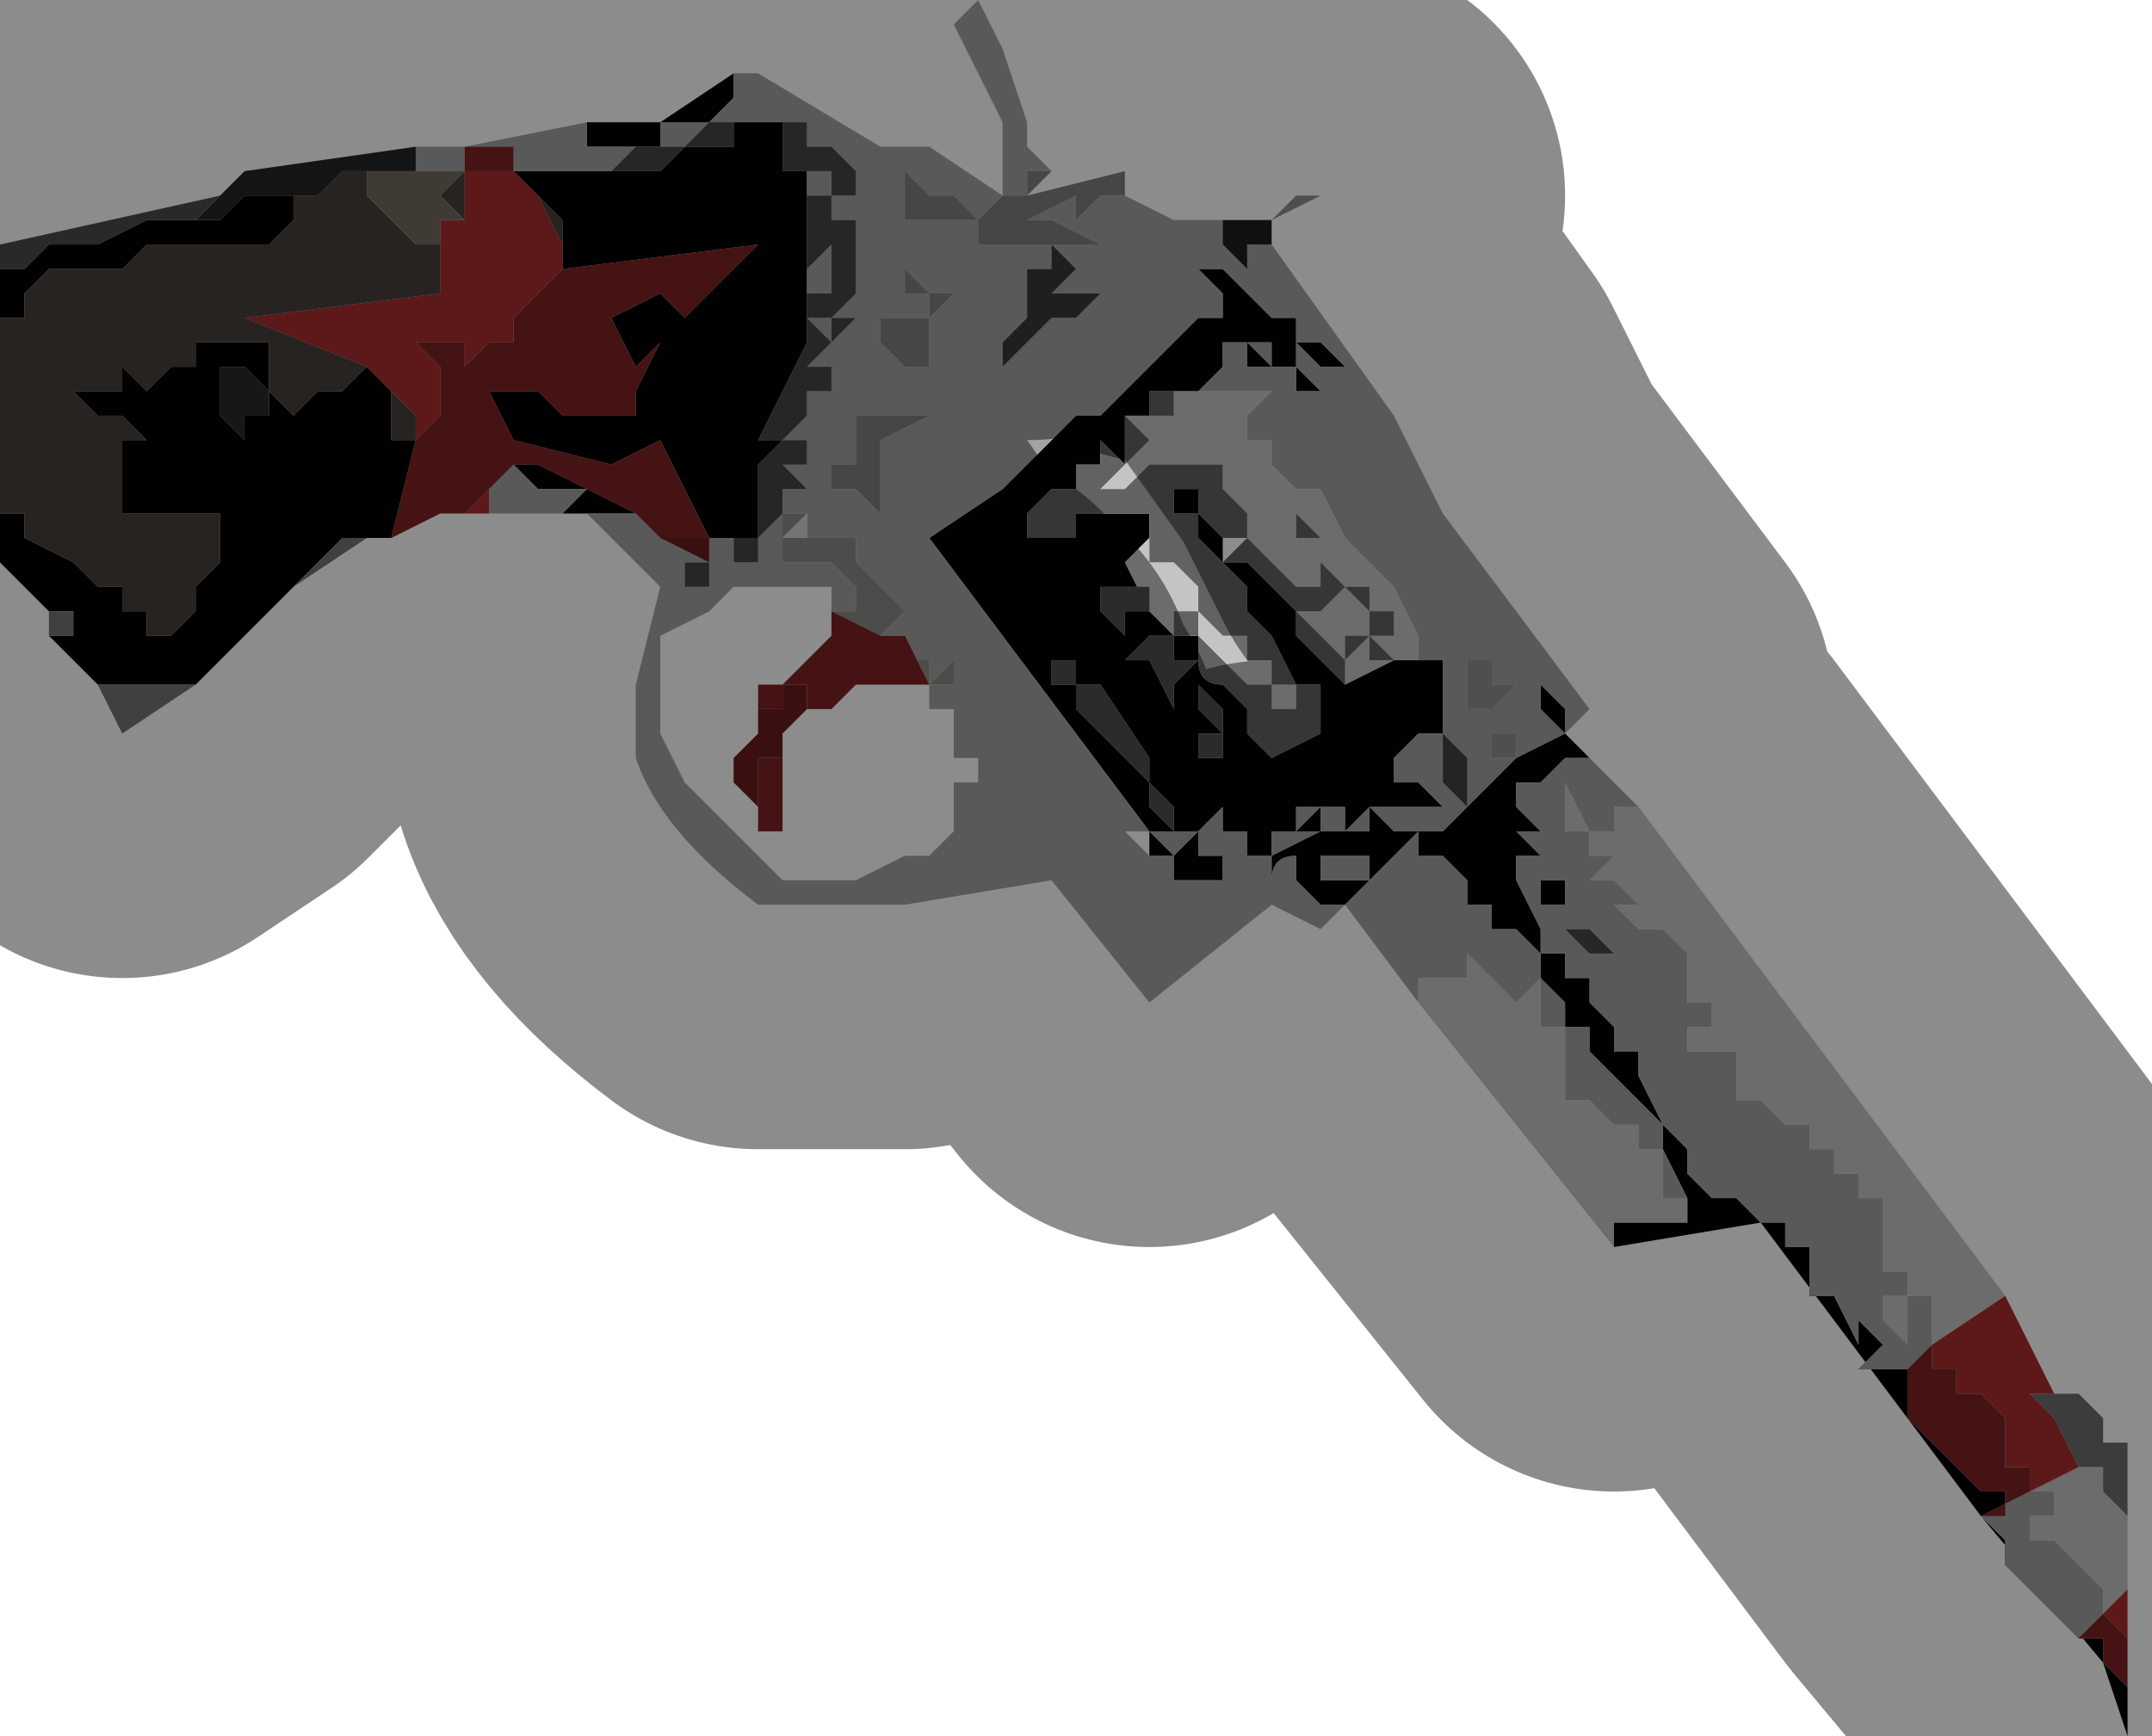 <?xml version="1.0" encoding="UTF-8" standalone="no"?>
<svg xmlns:xlink="http://www.w3.org/1999/xlink" height="3.55px" width="4.4px" xmlns="http://www.w3.org/2000/svg">
  <g transform="matrix(1.0, 0.0, 0.0, 1.0, 2.2, 1.75)">
    <path d="M-0.7 -1.6 L-0.7 -1.55 -0.75 -1.5 -0.8 -1.5 Q-0.8 -1.5 -0.85 -1.5 L-0.85 -1.45 -0.9 -1.45 -1.0 -1.45 -1.0 -1.5 -1.0 -1.5 -0.85 -1.5 -0.7 -1.6 M-1.15 -1.4 L-1.1 -1.4 -1.1 -1.4 -1.05 -1.4 -1.0 -1.4 -1.0 -1.4 -0.95 -1.4 -0.85 -1.4 -0.85 -1.4 -0.8 -1.45 -0.75 -1.45 -0.7 -1.45 -0.7 -1.5 -0.65 -1.5 -0.65 -1.5 -0.6 -1.5 -0.6 -1.45 -0.6 -1.4 -0.55 -1.4 -0.55 -1.3 -0.55 -1.15 -0.55 -1.05 -0.6 -0.95 -0.65 -0.85 -0.6 -0.85 -0.65 -0.8 -0.65 -0.7 -0.65 -0.65 -0.7 -0.65 -0.7 -0.65 -0.75 -0.65 -0.75 -0.65 -0.75 -0.65 -0.85 -0.85 -0.95 -0.8 -1.15 -0.85 -1.2 -0.95 -1.15 -0.95 -1.1 -0.95 -1.05 -0.9 Q-1.0 -0.9 -0.9 -0.9 L-0.9 -0.95 -0.85 -1.05 -0.85 -1.05 -0.9 -1.0 -0.95 -1.1 -0.85 -1.15 -0.8 -1.1 -0.65 -1.25 -1.05 -1.2 -1.05 -1.25 -1.05 -1.3 Q-1.05 -1.3 -1.1 -1.35 L-1.1 -1.35 -1.15 -1.4 M-0.85 -0.65 L-0.85 -0.65 -0.9 -0.7 -0.95 -0.7 -0.95 -0.7 -0.95 -0.7 -1.0 -0.7 -1.05 -0.7 -1.0 -0.75 -1.0 -0.75 -1.05 -0.75 -1.1 -0.75 -1.15 -0.8 -1.1 -0.8 -0.9 -0.7 -0.85 -0.65 M1.25 0.7 L1.2 0.6 1.2 0.55 1.15 0.5 1.1 0.45 1.05 0.4 1.05 0.35 1.0 0.35 1.0 0.3 0.95 0.25 0.95 0.2 0.9 0.15 0.85 0.15 0.85 0.1 0.8 0.1 0.8 0.05 0.75 0.0 0.75 0.0 0.75 0.0 0.7 0.0 0.7 -0.05 0.7 -0.05 0.75 -0.05 0.8 -0.1 0.85 -0.15 0.9 -0.2 1.0 -0.25 1.0 -0.25 0.95 -0.3 0.95 -0.3 0.95 -0.35 1.0 -0.3 1.0 -0.25 1.05 -0.3 1.05 -0.3 1.0 -0.25 1.05 -0.2 1.05 -0.2 1.0 -0.2 1.0 -0.2 0.95 -0.15 0.9 -0.15 Q0.9 -0.15 0.95 -0.15 L0.95 -0.15 0.9 -0.15 0.9 -0.1 0.95 -0.05 0.95 -0.05 0.9 -0.05 0.9 -0.05 0.9 0.05 0.95 0.15 0.95 0.2 1.0 0.2 1.0 0.25 1.05 0.25 1.05 0.3 1.1 0.3 1.05 0.3 1.1 0.35 1.1 0.4 1.15 0.4 1.15 0.45 1.2 0.55 1.25 0.6 1.25 0.65 1.3 0.7 1.35 0.7 1.4 0.75 1.45 0.75 1.45 0.8 1.5 0.8 1.5 0.9 1.55 0.9 1.6 1.0 1.6 0.95 1.65 1.0 1.6 1.05 1.65 1.05 1.7 1.05 1.7 1.15 1.8 1.25 1.85 1.3 1.9 1.3 1.9 1.35 1.85 1.35 1.9 1.4 1.9 1.45 1.95 1.5 2.0 1.55 2.05 1.6 2.1 1.6 2.1 1.65 2.15 1.7 2.15 1.75 2.15 1.8 2.1 1.65 1.85 1.35 1.4 0.75 1.1 0.8 1.1 0.75 1.2 0.75 1.25 0.75 1.25 0.7 M0.2 -0.05 L0.15 -0.05 -0.3 -0.65 -0.15 -0.75 0.0 -0.9 0.05 -0.9 0.25 -1.1 0.3 -1.1 0.3 -1.15 0.25 -1.2 0.3 -1.2 0.35 -1.15 0.35 -1.15 0.35 -1.15 0.4 -1.1 0.4 -1.1 0.4 -1.1 0.45 -1.1 0.45 -1.1 0.45 -1.05 0.5 -1.05 0.55 -1.0 0.55 -0.95 0.6 -0.95 0.55 -0.95 0.55 -0.95 0.55 -1.0 0.5 -1.0 0.45 -1.05 0.45 -1.0 0.5 -0.95 0.5 -0.95 0.5 -0.95 0.45 -0.95 0.45 -0.95 0.45 -1.0 0.4 -1.0 0.4 -1.05 0.35 -1.05 0.4 -1.0 0.35 -1.0 0.35 -1.05 0.3 -1.05 0.3 -1.0 0.25 -0.95 0.2 -0.95 0.2 -0.95 0.15 -0.95 0.15 -0.9 0.15 -0.9 0.1 -0.9 0.1 -0.9 0.1 -0.85 0.1 -0.8 0.05 -0.85 0.05 -0.8 0.05 -0.8 0.0 -0.8 0.0 -0.8 0.0 -0.75 -0.05 -0.75 -0.05 -0.75 -0.1 -0.7 -0.1 -0.65 -0.05 -0.65 -0.05 -0.65 0.0 -0.65 0.0 -0.7 0.05 -0.7 0.1 -0.7 0.1 -0.7 0.15 -0.7 0.15 -0.65 0.1 -0.6 0.15 -0.5 0.15 -0.5 0.2 -0.45 0.25 -0.45 0.25 -0.4 Q0.25 -0.35 0.3 -0.35 L0.35 -0.3 0.35 -0.25 0.4 -0.2 0.3 -0.15 0.5 -0.25 0.5 -0.3 0.5 -0.35 0.45 -0.35 0.4 -0.45 0.35 -0.5 0.35 -0.55 0.3 -0.6 0.25 -0.65 0.25 -0.7 0.2 -0.7 0.2 -0.7 0.2 -0.75 0.25 -0.75 0.25 -0.7 0.3 -0.65 0.3 -0.6 0.35 -0.6 0.4 -0.55 0.45 -0.5 0.45 -0.45 0.5 -0.4 0.55 -0.35 Q0.55 -0.3 0.55 -0.35 L0.65 -0.4 0.7 -0.4 0.7 -0.4 0.65 -0.4 0.7 -0.4 0.7 -0.4 0.75 -0.4 0.75 -0.4 0.75 -0.35 0.7 -0.35 0.75 -0.35 0.75 -0.3 0.7 -0.3 0.75 -0.3 0.75 -0.25 0.7 -0.25 0.7 -0.25 0.65 -0.2 0.65 -0.2 0.7 -0.2 0.7 -0.2 0.65 -0.2 0.65 -0.15 0.7 -0.2 0.65 -0.15 Q0.65 -0.15 0.7 -0.15 L0.75 -0.1 0.7 -0.1 0.65 -0.1 0.6 -0.1 0.55 -0.05 0.6 -0.05 0.6 -0.1 0.65 -0.05 0.65 -0.1 0.7 -0.1 0.65 -0.1 0.65 -0.05 0.7 -0.05 0.75 -0.05 0.75 -0.05 0.7 -0.05 0.7 -0.05 0.65 0.0 0.65 0.0 0.6 0.05 0.55 0.1 0.5 0.1 0.45 0.05 0.4 0.05 0.6 0.05 0.6 0.0 0.6 0.0 0.55 0.0 0.55 -0.05 0.55 0.05 0.55 0.0 Q0.5 0.0 0.5 0.0 L0.5 0.05 0.45 0.05 0.45 0.0 Q0.4 0.0 0.4 0.05 L0.4 0.0 0.5 -0.05 0.55 -0.05 0.55 -0.15 0.55 -0.1 0.5 -0.1 0.5 -0.1 0.5 -0.05 0.45 -0.05 0.45 -0.05 0.5 -0.1 0.5 -0.1 0.45 -0.1 0.45 -0.1 0.45 -0.05 0.4 -0.05 0.4 0.0 0.35 0.0 0.35 -0.05 0.3 -0.05 0.3 -0.05 0.25 -0.05 0.25 0.0 0.25 0.0 0.3 0.0 0.3 0.0 0.3 0.05 0.25 0.05 0.25 0.05 0.25 0.05 0.2 0.05 0.2 0.0 0.15 0.0 0.15 -0.05 0.2 0.0 0.2 0.0 0.25 -0.05 0.3 -0.05 0.3 -0.1 0.25 -0.05 0.2 -0.05 0.25 -0.1 0.2 -0.05 0.2 -0.1 0.15 -0.15 0.15 -0.1 0.2 -0.05 M0.45 -0.5 L0.45 -0.5 M0.25 -0.95 L0.25 -0.95 M0.0 -0.6 L0.0 -0.6 0.05 -0.6 0.1 -0.6 0.05 -0.6 0.05 -0.6 0.0 -0.6 M0.3 -0.3 L0.25 -0.35 0.25 -0.3 0.25 -0.3 0.3 -0.25 0.3 -0.25 0.3 -0.3 0.3 -0.3 M0.15 -0.45 L0.1 -0.4 0.15 -0.4 0.15 -0.4 0.2 -0.3 0.2 -0.35 0.25 -0.4 0.25 -0.4 0.2 -0.4 0.2 -0.4 0.2 -0.4 0.2 -0.4 0.2 -0.45 0.15 -0.45 0.15 -0.45 M0.25 -0.25 L0.25 -0.2 0.3 -0.2 0.3 -0.25 0.25 -0.25 0.25 -0.25 M0.05 -0.35 L0.0 -0.35 0.0 -0.4 -0.05 -0.4 -0.05 -0.35 0.0 -0.35 0.0 -0.3 0.05 -0.25 0.1 -0.2 0.1 -0.2 0.15 -0.15 0.15 -0.2 0.05 -0.35 M0.15 -0.5 L0.15 -0.55 0.1 -0.55 0.1 -0.5 0.1 -0.55 0.1 -0.55 0.1 -0.55 0.05 -0.55 0.05 -0.55 0.05 -0.5 0.05 -0.5 0.1 -0.45 0.1 -0.45 0.1 -0.5 0.15 -0.5 M0.95 0.05 L1.0 0.05 1.0 0.1 0.95 0.1 0.95 0.0 0.9 0.0 0.9 -0.05 0.95 0.0 0.95 0.05 M-2.2 -1.2 L-2.15 -1.2 -2.1 -1.25 -2.1 -1.25 -2.05 -1.25 -2.0 -1.25 -2.0 -1.25 -1.9 -1.3 -1.9 -1.3 -1.85 -1.3 -1.8 -1.3 -1.8 -1.3 -1.75 -1.3 -1.75 -1.3 -1.7 -1.35 -1.7 -1.35 -1.65 -1.35 -1.6 -1.35 -1.6 -1.35 -1.6 -1.3 -1.65 -1.25 -1.65 -1.25 -1.7 -1.25 -1.7 -1.25 -1.75 -1.25 -1.8 -1.25 -1.8 -1.25 -1.9 -1.25 -1.95 -1.2 -1.95 -1.2 -2.0 -1.2 -2.05 -1.2 -2.1 -1.2 -2.15 -1.15 -2.15 -1.1 -2.2 -1.1 -2.2 -1.2 M-2.2 -0.7 L-2.15 -0.7 -2.15 -0.65 -2.15 -0.65 -2.05 -0.6 -2.0 -0.55 -1.95 -0.55 -1.95 -0.5 -1.9 -0.5 -1.9 -0.45 -1.9 -0.45 -1.85 -0.45 -1.8 -0.5 -1.8 -0.55 -1.8 -0.55 Q-1.75 -0.6 -1.75 -0.6 L-1.75 -0.6 -1.75 -0.65 -1.75 -0.7 -1.8 -0.7 -1.8 -0.7 -1.85 -0.7 -1.9 -0.7 -1.9 -0.7 -1.95 -0.7 -1.95 -0.75 -1.95 -0.8 -1.95 -0.85 -1.9 -0.85 -1.95 -0.9 -1.95 -0.9 -1.95 -0.9 -2.0 -0.9 -2.05 -0.95 -2.05 -0.95 -2.0 -0.95 -2.0 -0.95 -1.95 -0.95 -1.95 -1.0 -1.9 -0.95 -1.85 -1.0 Q-1.8 -1.0 -1.8 -1.0 L-1.8 -1.05 -1.75 -1.05 -1.75 -1.05 -1.7 -1.05 -1.7 -1.05 -1.65 -1.05 -1.65 -1.0 -1.65 -0.95 -1.6 -0.9 -1.55 -0.95 -1.5 -0.95 -1.5 -0.95 -1.45 -1.0 -1.4 -0.95 -1.4 -0.9 -1.4 -0.85 -1.35 -0.85 -1.4 -0.65 -1.45 -0.65 -1.5 -0.65 -1.55 -0.6 -1.6 -0.55 -1.6 -0.55 -1.6 -0.55 -1.8 -0.35 -1.85 -0.35 -1.9 -0.35 -1.9 -0.35 -1.95 -0.35 -1.95 -0.35 -2.0 -0.35 -2.1 -0.45 -2.05 -0.45 -2.05 -0.5 -2.1 -0.5 -2.2 -0.6 -2.2 -0.7 M-1.65 -0.9 L-1.65 -0.95 -1.7 -1.0 -1.7 -1.0 -1.75 -1.0 -1.75 -0.95 -1.75 -0.9 -1.75 -0.9 -1.7 -0.85 -1.7 -0.9 -1.65 -0.9 -1.65 -0.9 M-1.05 -1.25 L-1.05 -1.25" fill="#010101" fill-rule="evenodd" stroke="none"/>
    <path d="M-0.05 -1.4 L-0.1 -1.4 -0.1 -1.35 -0.15 -1.35 -0.15 -1.35 -0.2 -1.3 -0.25 -1.35 -0.25 -1.35 -0.3 -1.35 -0.3 -1.35 -0.35 -1.4 -0.35 -1.3 -0.3 -1.3 -0.3 -1.3 -0.25 -1.3 -0.2 -1.3 -0.2 -1.25 -0.1 -1.25 -0.1 -1.25 0.0 -1.25 0.05 -1.25 0.05 -1.25 -0.05 -1.3 -0.1 -1.3 -0.1 -1.3 0.0 -1.35 0.0 -1.3 0.05 -1.35 0.1 -1.35 0.1 -1.35 0.2 -1.3 0.3 -1.3 0.3 -1.25 0.3 -1.25 0.35 -1.2 0.35 -1.25 0.4 -1.25 0.65 -0.9 0.75 -0.7 1.05 -0.3 1.0 -0.25 1.0 -0.3 0.95 -0.35 0.95 -0.3 0.95 -0.3 1.0 -0.25 1.0 -0.25 0.9 -0.2 0.85 -0.15 0.8 -0.1 0.75 -0.05 0.7 -0.05 0.7 -0.05 0.7 0.0 0.75 0.0 0.75 0.0 0.75 0.0 0.8 0.05 0.8 0.1 0.85 0.1 0.85 0.15 0.9 0.15 0.95 0.2 0.95 0.25 1.0 0.3 1.0 0.35 1.05 0.35 1.05 0.4 1.1 0.45 1.15 0.5 1.2 0.55 1.2 0.6 1.25 0.7 1.2 0.7 1.2 0.6 1.15 0.6 1.15 0.55 1.1 0.55 1.1 0.55 1.05 0.5 1.0 0.5 1.0 0.45 1.0 0.35 0.95 0.35 0.95 0.25 0.9 0.3 0.85 0.25 0.8 0.2 0.8 0.25 0.75 0.25 0.7 0.25 0.7 0.3 0.55 0.1 0.5 0.15 0.4 0.1 0.15 0.3 -0.05 0.05 -0.35 0.1 -0.65 0.1 Q-0.85 -0.05 -0.9 -0.2 L-0.9 -0.35 -0.85 -0.55 -1.0 -0.7 -1.2 -0.7 -1.2 -0.75 -1.2 -0.75 -1.15 -0.8 -1.1 -0.75 -1.05 -0.75 -1.0 -0.75 -1.0 -0.75 -1.05 -0.7 -1.0 -0.7 -0.95 -0.7 -0.95 -0.7 -0.95 -0.7 -0.9 -0.7 -0.85 -0.65 -0.85 -0.65 -0.75 -0.6 -0.75 -0.65 -0.75 -0.65 -0.75 -0.65 -0.7 -0.65 -0.7 -0.65 -0.7 -0.6 -0.75 -0.6 -0.8 -0.6 -0.8 -0.55 -0.75 -0.55 -0.75 -0.6 -0.7 -0.6 -0.65 -0.6 -0.65 -0.6 -0.6 -0.6 -0.65 -0.6 -0.65 -0.65 -0.6 -0.7 -0.6 -0.75 Q-0.55 -0.75 -0.55 -0.75 L-0.6 -0.8 -0.55 -0.8 -0.55 -0.85 -0.6 -0.85 -0.55 -0.9 -0.55 -0.9 -0.55 -0.9 -0.55 -0.95 -0.5 -0.95 -0.5 -1.0 -0.5 -1.05 -0.5 -1.0 -0.55 -1.0 -0.55 -1.0 -0.55 -1.0 -0.5 -1.05 -0.45 -1.1 -0.5 -1.1 -0.45 -1.1 -0.5 -1.1 -0.45 -1.15 -0.45 -1.15 -0.45 -1.15 -0.5 -1.15 -0.5 -1.15 -0.55 -1.15 -0.55 -1.2 -0.5 -1.25 -0.5 -1.15 -0.45 -1.15 -0.45 -1.2 -0.45 -1.25 -0.45 -1.2 -0.45 -1.3 -0.45 -1.3 -0.45 -1.3 -0.5 -1.3 -0.5 -1.3 -0.5 -1.3 -0.5 -1.3 -0.55 -1.3 -0.5 -1.3 -0.5 -1.35 -0.55 -1.35 -0.55 -1.4 -0.5 -1.4 -0.5 -1.35 -0.45 -1.35 -0.45 -1.4 -0.45 -1.4 -0.45 -1.4 -0.5 -1.45 -0.55 -1.45 -0.55 -1.45 -0.55 -1.5 -0.6 -1.5 -0.65 -1.5 -0.65 -1.5 -0.7 -1.5 -0.7 -1.5 -0.75 -1.5 -0.8 -1.45 -0.85 -1.45 -0.85 -1.45 -0.9 -1.45 -0.95 -1.4 -1.0 -1.4 -1.0 -1.4 -1.05 -1.4 -1.1 -1.4 -1.1 -1.4 -1.15 -1.4 -1.15 -1.45 -1.25 -1.45 -1.0 -1.5 -1.0 -1.45 -0.9 -1.45 -0.85 -1.45 -0.85 -1.5 Q-0.8 -1.5 -0.8 -1.5 L-0.75 -1.5 -0.7 -1.55 -0.7 -1.6 -0.65 -1.6 -0.4 -1.45 -0.3 -1.45 -0.15 -1.35 -0.15 -1.5 -0.25 -1.7 -0.2 -1.75 -0.15 -1.65 -0.1 -1.5 -0.1 -1.45 -0.05 -1.4 M-0.7 -1.6 L-0.7 -1.6 -0.7 -1.6 -0.7 -1.6 M-0.9 -0.7 L-0.9 -0.7 M0.4 -1.25 L0.4 -1.25 M0.35 -1.0 L0.4 -1.0 0.35 -1.05 0.4 -1.05 0.4 -1.0 0.45 -1.0 0.45 -0.95 0.45 -0.95 0.5 -0.95 0.5 -0.95 0.5 -0.95 0.45 -1.0 0.45 -1.05 0.5 -1.0 0.55 -1.0 0.55 -0.95 0.55 -0.95 0.6 -0.95 0.55 -0.95 0.55 -1.0 0.5 -1.05 0.45 -1.05 0.45 -1.1 0.45 -1.1 0.4 -1.1 0.4 -1.1 0.4 -1.1 0.35 -1.15 0.35 -1.15 0.35 -1.15 0.3 -1.2 0.25 -1.2 0.3 -1.15 0.3 -1.1 0.25 -1.1 0.05 -0.9 0.0 -0.9 -0.15 -0.75 -0.3 -0.65 0.15 -0.05 0.2 -0.05 0.25 -0.05 0.3 -0.1 0.3 -0.05 0.25 -0.05 0.2 0.0 0.2 0.0 0.15 -0.05 0.15 0.0 0.2 0.0 0.2 0.05 0.25 0.05 0.25 0.05 0.25 0.05 0.3 0.05 0.3 0.0 0.3 0.0 0.25 0.0 0.25 0.0 0.25 -0.05 0.3 -0.05 0.3 -0.05 0.35 -0.05 0.35 0.0 0.4 0.0 0.4 -0.05 0.45 -0.05 0.45 -0.1 0.45 -0.1 0.5 -0.1 0.5 -0.1 0.45 -0.05 0.45 -0.05 0.5 -0.05 0.5 -0.1 0.5 -0.1 0.55 -0.1 0.55 -0.15 0.55 -0.05 0.5 -0.05 0.4 0.0 0.4 0.05 Q0.4 0.0 0.45 0.0 L0.45 0.05 0.5 0.05 0.5 0.0 Q0.5 0.0 0.55 0.0 L0.55 0.05 0.55 -0.05 0.55 0.0 0.6 0.0 0.6 0.0 0.6 0.05 0.4 0.05 0.45 0.05 0.5 0.1 0.55 0.1 0.6 0.05 0.65 0.0 0.65 0.0 0.7 -0.05 0.7 -0.05 0.75 -0.05 0.75 -0.05 0.7 -0.05 0.65 -0.05 0.65 -0.1 0.7 -0.1 0.65 -0.1 0.65 -0.05 0.6 -0.1 0.6 -0.05 0.55 -0.05 0.6 -0.1 0.65 -0.1 0.7 -0.1 0.75 -0.1 0.7 -0.15 Q0.65 -0.15 0.65 -0.15 L0.7 -0.2 0.65 -0.15 0.65 -0.2 0.7 -0.2 0.7 -0.2 0.65 -0.2 0.65 -0.2 0.7 -0.25 0.7 -0.25 0.75 -0.25 0.75 -0.3 0.7 -0.3 0.75 -0.3 0.75 -0.35 0.7 -0.35 0.75 -0.35 0.75 -0.4 0.75 -0.4 0.7 -0.4 0.7 -0.4 0.65 -0.4 0.7 -0.4 0.7 -0.4 0.7 -0.45 0.65 -0.55 0.65 -0.55 0.6 -0.6 0.55 -0.65 0.5 -0.75 0.5 -0.75 0.45 -0.75 0.45 -0.7 0.45 -0.75 0.4 -0.8 0.4 -0.85 0.35 -0.85 0.35 -0.9 0.35 -0.9 0.4 -0.95 0.4 -0.95 0.35 -0.95 0.3 -0.95 0.3 -0.95 0.25 -0.95 0.3 -1.0 0.3 -1.05 0.35 -1.05 0.35 -1.0 M0.2 -1.15 L0.2 -1.15 0.15 -1.15 0.15 -1.15 0.1 -1.15 0.15 -1.15 0.15 -1.15 0.2 -1.15 M0.05 -1.15 L0.05 -1.15 0.0 -1.15 -0.05 -1.15 -0.05 -1.15 0.0 -1.2 -0.05 -1.25 Q-0.05 -1.2 -0.05 -1.2 L-0.1 -1.2 -0.1 -1.2 -0.1 -1.15 -0.1 -1.1 -0.15 -1.05 -0.15 -1.0 -0.1 -1.05 -0.05 -1.1 -0.05 -1.1 0.0 -1.1 0.05 -1.15 M0.15 -0.05 L0.15 -0.05 0.1 -0.05 0.15 0.0 0.15 -0.05 M0.8 -0.35 L0.8 -0.35 0.8 -0.3 0.85 -0.3 0.85 -0.3 0.9 -0.35 0.9 -0.35 0.85 -0.35 0.85 -0.35 0.85 -0.4 0.8 -0.4 0.8 -0.35 M0.75 -0.2 L0.75 -0.2 0.75 -0.15 0.8 -0.1 0.8 -0.15 0.8 -0.15 0.8 -0.2 0.8 -0.2 0.8 -0.2 0.75 -0.25 0.75 -0.2 M0.9 -0.25 L0.9 -0.25 0.85 -0.25 0.85 -0.25 0.8 -0.25 0.8 -0.3 0.8 -0.25 0.8 -0.25 0.85 -0.25 0.85 -0.2 0.9 -0.2 0.9 -0.2 0.9 -0.25 M1.7 1.05 L1.65 1.05 1.6 1.05 1.65 1.0 1.6 0.95 1.6 1.0 1.55 0.9 1.5 0.9 1.5 0.8 1.45 0.8 1.45 0.75 1.4 0.75 1.35 0.7 1.3 0.7 1.25 0.65 1.25 0.6 1.2 0.55 1.15 0.45 1.15 0.4 1.1 0.4 1.1 0.35 1.05 0.3 1.1 0.3 1.05 0.3 1.05 0.25 1.0 0.25 1.0 0.2 0.95 0.2 0.95 0.15 0.9 0.05 0.9 -0.05 0.9 -0.05 0.95 -0.05 0.95 -0.05 0.9 -0.1 0.9 -0.15 0.95 -0.15 0.95 -0.15 Q0.9 -0.15 0.9 -0.15 L0.95 -0.15 1.0 -0.2 1.0 -0.2 1.05 -0.2 1.05 -0.2 1.15 -0.1 1.1 -0.1 1.1 -0.1 1.05 -0.1 1.1 -0.1 1.1 -0.05 1.1 -0.05 1.05 -0.05 1.0 -0.15 1.0 -0.15 1.0 -0.1 1.0 -0.05 1.0 -0.05 1.05 -0.05 1.05 0.0 1.1 0.0 1.05 0.05 1.1 0.05 1.15 0.1 1.05 0.1 1.1 0.1 1.15 0.15 1.2 0.15 1.25 0.2 1.25 0.3 1.3 0.3 1.3 0.35 1.35 0.35 1.3 0.35 1.25 0.35 1.25 0.4 1.3 0.4 1.35 0.4 1.35 0.5 1.35 0.5 1.4 0.5 1.4 0.5 1.45 0.55 1.5 0.55 1.5 0.6 1.55 0.6 1.55 0.65 1.6 0.65 1.6 0.7 1.6 0.7 1.65 0.7 1.65 0.75 1.65 0.85 1.7 0.85 1.7 0.9 1.65 0.9 1.65 0.95 1.7 1.0 1.7 1.0 1.7 0.9 1.75 0.9 1.75 1.0 1.7 1.05 M1.95 1.3 L2.0 1.3 2.0 1.35 1.95 1.35 1.95 1.4 2.0 1.4 2.05 1.45 2.1 1.5 2.1 1.55 2.05 1.6 2.0 1.55 1.95 1.5 1.9 1.45 1.9 1.4 1.85 1.35 1.95 1.3 M1.0 0.15 L1.05 0.2 1.1 0.2 1.05 0.15 1.0 0.15 M0.95 0.05 L0.95 0.0 0.9 -0.05 0.9 0.0 0.95 0.0 0.95 0.1 1.0 0.1 1.0 0.05 0.95 0.05 M-1.35 -1.45 L-1.25 -1.45 -1.25 -1.4 -1.3 -1.4 -1.35 -1.4 -1.35 -1.4 -1.35 -1.45 M-0.4 -1.1 L-0.4 -1.05 -0.35 -1.0 -0.3 -1.0 -0.3 -0.95 -0.3 -1.0 -0.3 -1.05 -0.3 -1.1 -0.35 -1.1 -0.35 -1.05 -0.35 -1.1 -0.4 -1.1 M-0.3 -1.15 L-0.3 -1.15 -0.3 -1.1 -0.25 -1.15 Q-0.25 -1.15 -0.3 -1.15 L-0.35 -1.2 -0.35 -1.2 -0.35 -1.15 -0.4 -1.15 -0.35 -1.15 -0.3 -1.15 M-0.5 -1.1 L-0.5 -1.05 -0.55 -1.1 -0.5 -1.1 -0.5 -1.1 M-0.3 -0.9 L-0.3 -0.9 -0.4 -0.9 -0.45 -0.9 -0.45 -0.8 -0.5 -0.8 -0.5 -0.75 -0.45 -0.75 -0.45 -0.75 -0.4 -0.7 -0.4 -0.7 -0.4 -0.75 -0.4 -0.8 -0.45 -0.8 -0.4 -0.8 -0.4 -0.8 -0.35 -0.8 -0.4 -0.8 -0.4 -0.85 -0.3 -0.9 M-0.4 -0.45 L-0.35 -0.5 -0.35 -0.5 -0.4 -0.55 -0.4 -0.55 -0.45 -0.6 -0.45 -0.6 -0.45 -0.6 -0.45 -0.65 -0.45 -0.65 -0.55 -0.65 -0.55 -0.7 -0.6 -0.7 -0.6 -0.7 -0.6 -0.6 -0.55 -0.6 -0.55 -0.6 -0.5 -0.6 -0.5 -0.6 -0.45 -0.55 -0.45 -0.5 -0.5 -0.5 -0.5 -0.55 -0.6 -0.55 -0.6 -0.55 -0.65 -0.55 -0.7 -0.55 -0.75 -0.5 -0.85 -0.45 -0.85 -0.35 -0.85 -0.25 -0.8 -0.15 -0.75 -0.1 -0.65 0.0 -0.6 0.05 -0.45 0.05 -0.35 0.0 -0.3 0.0 -0.25 -0.05 -0.25 -0.15 -0.2 -0.15 -0.2 -0.2 -0.25 -0.2 -0.25 -0.3 -0.3 -0.3 -0.3 -0.35 -0.25 -0.35 -0.25 -0.4 -0.3 -0.35 -0.3 -0.4 -0.35 -0.4 -0.35 -0.4 -0.35 -0.45 -0.4 -0.45" fill="#a3a3a3" fill-rule="evenodd" stroke="none"/>
    <path d="M0.8 -0.35 L0.8 -0.4 0.85 -0.4 0.85 -0.35 0.85 -0.35 0.9 -0.35 0.9 -0.35 0.85 -0.3 0.85 -0.3 0.8 -0.3 0.8 -0.35 0.8 -0.35 M0.9 -0.25 L0.9 -0.2 0.9 -0.2 0.85 -0.2 0.85 -0.25 0.8 -0.25 0.8 -0.25 0.8 -0.3 0.8 -0.25 0.85 -0.25 0.85 -0.25 0.9 -0.25 0.9 -0.25" fill="#8d918b" fill-rule="evenodd" stroke="none"/>
    <path d="M0.7 0.3 L0.7 0.25 0.75 0.25 0.8 0.25 0.8 0.2 0.85 0.25 0.9 0.3 0.95 0.25 0.95 0.35 1.0 0.35 1.0 0.45 1.0 0.5 1.05 0.5 1.1 0.55 1.1 0.55 1.15 0.55 1.15 0.6 1.2 0.6 1.2 0.7 1.25 0.7 1.25 0.75 1.2 0.75 1.1 0.75 1.1 0.8 0.7 0.3 M0.7 -0.4 L0.65 -0.4 0.55 -0.35 Q0.55 -0.3 0.55 -0.35 L0.55 -0.4 0.6 -0.4 0.65 -0.4 0.6 -0.45 0.65 -0.45 0.65 -0.45 0.65 -0.5 0.6 -0.5 0.6 -0.55 0.55 -0.55 0.55 -0.55 0.6 -0.5 0.6 -0.5 0.6 -0.45 0.55 -0.5 0.6 -0.45 0.6 -0.4 0.55 -0.4 0.55 -0.4 0.6 -0.45 0.55 -0.45 0.55 -0.4 0.5 -0.45 0.5 -0.45 0.5 -0.45 0.45 -0.5 0.5 -0.5 0.55 -0.55 0.5 -0.6 0.5 -0.65 0.45 -0.7 0.45 -0.65 0.45 -0.65 0.5 -0.65 0.5 -0.6 0.5 -0.55 0.5 -0.55 0.45 -0.55 0.45 -0.55 0.45 -0.55 0.45 -0.55 0.4 -0.6 0.4 -0.6 0.4 -0.6 0.35 -0.65 0.35 -0.65 0.4 -0.65 0.4 -0.65 0.35 -0.65 0.35 -0.7 0.35 -0.7 0.3 -0.75 0.3 -0.75 0.3 -0.75 0.3 -0.8 0.2 -0.8 0.15 -0.8 0.15 -0.8 0.1 -0.75 0.05 -0.75 0.1 -0.8 0.1 -0.8 0.15 -0.85 0.15 -0.85 0.1 -0.9 0.15 -0.9 0.15 -0.9 0.2 -0.9 0.2 -0.9 0.2 -0.95 0.25 -0.95 0.25 -0.95 0.25 -0.95 0.3 -0.95 0.3 -0.95 0.35 -0.95 0.4 -0.95 0.4 -0.95 0.35 -0.9 0.35 -0.9 0.35 -0.85 0.4 -0.85 0.4 -0.8 0.45 -0.75 0.45 -0.7 0.45 -0.75 0.5 -0.75 0.5 -0.75 0.55 -0.65 0.6 -0.6 0.65 -0.55 0.65 -0.55 0.7 -0.45 0.7 -0.4 M0.45 -0.5 L0.45 -0.5 0.45 -0.5 M0.2 -0.45 L0.15 -0.5 0.15 -0.5 0.1 -0.6 0.15 -0.65 0.15 -0.6 0.2 -0.6 0.2 -0.6 0.25 -0.55 0.25 -0.5 0.3 -0.45 0.3 -0.45 0.35 -0.45 0.35 -0.4 0.4 -0.4 0.4 -0.35 0.45 -0.35 0.45 -0.3 0.4 -0.3 0.4 -0.35 0.35 -0.35 0.35 -0.35 0.3 -0.4 0.25 -0.45 0.25 -0.5 0.2 -0.5 0.2 -0.45 M0.45 -0.6 L0.45 -0.6 0.45 -0.6 M1.75 1.0 L1.75 0.9 1.7 0.9 1.7 1.0 1.7 1.0 1.65 0.95 1.65 0.9 1.7 0.9 1.7 0.85 1.65 0.85 1.65 0.75 1.65 0.7 1.6 0.7 1.6 0.7 1.6 0.65 1.55 0.65 1.55 0.6 1.5 0.6 1.5 0.55 1.45 0.55 1.4 0.5 1.4 0.5 1.35 0.5 1.35 0.5 1.35 0.4 1.3 0.4 1.25 0.4 1.25 0.35 1.3 0.35 1.35 0.35 1.3 0.35 1.3 0.3 1.25 0.3 1.25 0.2 1.2 0.15 1.15 0.15 1.1 0.1 1.05 0.1 1.15 0.1 1.1 0.05 1.05 0.05 1.1 0.0 1.05 0.0 1.05 -0.05 1.0 -0.05 1.0 -0.05 1.0 -0.1 1.0 -0.15 1.0 -0.15 1.05 -0.05 1.1 -0.05 1.1 -0.05 1.1 -0.1 1.05 -0.1 1.1 -0.1 1.1 -0.1 1.15 -0.1 1.9 0.9 1.75 1.0 M2.05 1.25 L2.1 1.25 2.1 1.3 2.15 1.35 2.15 1.5 2.1 1.55 2.1 1.5 2.05 1.45 2.0 1.4 1.95 1.4 1.95 1.35 2.0 1.35 2.0 1.3 1.95 1.3 2.05 1.25" fill="#c4c4c4" fill-rule="evenodd" stroke="none"/>
    <path d="M0.75 -0.2 L0.75 -0.25 0.8 -0.2 0.8 -0.2 0.8 -0.2 0.8 -0.15 0.8 -0.15 0.8 -0.1 0.75 -0.15 0.75 -0.2 0.75 -0.2" fill="#424240" fill-rule="evenodd" stroke="none"/>
    <path d="M0.55 -0.35 L0.5 -0.4 0.45 -0.45 0.45 -0.5 0.4 -0.55 0.35 -0.6 0.3 -0.6 0.35 -0.55 0.35 -0.5 0.4 -0.45 0.45 -0.35 0.5 -0.35 0.5 -0.3 0.5 -0.25 0.3 -0.15 0.4 -0.2 0.35 -0.25 0.35 -0.3 0.3 -0.35 Q0.25 -0.35 0.25 -0.4 L0.25 -0.45 0.2 -0.45 0.2 -0.5 0.25 -0.5 0.25 -0.45 0.3 -0.4 0.35 -0.35 0.35 -0.35 0.4 -0.35 0.4 -0.3 0.45 -0.3 0.45 -0.35 0.4 -0.35 0.4 -0.4 0.35 -0.4 0.35 -0.45 0.3 -0.45 0.3 -0.45 0.25 -0.5 0.25 -0.55 0.2 -0.6 0.2 -0.6 0.15 -0.6 0.15 -0.65 0.15 -0.7 0.1 -0.7 0.1 -0.7 0.05 -0.7 0.0 -0.7 0.0 -0.65 -0.05 -0.65 -0.05 -0.65 -0.1 -0.65 -0.1 -0.7 -0.05 -0.75 -0.05 -0.75 0.0 -0.75 0.0 -0.8 0.0 -0.8 0.05 -0.8 0.05 -0.8 0.05 -0.85 0.1 -0.8 0.1 -0.85 0.1 -0.9 0.1 -0.9 0.15 -0.85 0.15 -0.85 0.1 -0.8 0.1 -0.8 0.05 -0.75 0.1 -0.75 0.15 -0.8 0.15 -0.8 0.2 -0.8 0.3 -0.8 0.3 -0.75 0.3 -0.75 0.3 -0.75 0.35 -0.7 0.35 -0.7 0.35 -0.65 0.4 -0.65 0.4 -0.65 0.35 -0.65 0.35 -0.65 0.4 -0.6 0.4 -0.6 0.4 -0.6 0.45 -0.55 0.45 -0.55 0.45 -0.55 0.45 -0.55 0.5 -0.55 0.5 -0.55 0.5 -0.6 0.5 -0.65 0.45 -0.65 0.45 -0.65 0.45 -0.7 0.5 -0.65 0.5 -0.6 0.55 -0.55 0.5 -0.5 0.45 -0.5 0.5 -0.45 0.5 -0.45 0.5 -0.45 0.55 -0.4 0.55 -0.45 0.6 -0.45 0.55 -0.4 0.55 -0.4 0.6 -0.4 0.6 -0.45 0.55 -0.5 0.6 -0.45 0.6 -0.5 0.6 -0.5 0.55 -0.55 0.55 -0.55 0.6 -0.55 0.6 -0.5 0.65 -0.5 0.65 -0.45 0.65 -0.45 0.6 -0.45 0.65 -0.4 0.6 -0.4 0.55 -0.4 0.55 -0.35 M0.3 -0.65 L0.25 -0.7 0.25 -0.75 0.2 -0.75 0.2 -0.7 0.2 -0.7 0.25 -0.7 0.25 -0.65 0.3 -0.6 0.35 -0.65 0.3 -0.65 M0.15 -0.9 L0.15 -0.95 0.2 -0.95 0.2 -0.95 0.25 -0.95 0.25 -0.95 0.2 -0.95 0.2 -0.9 0.2 -0.9 0.15 -0.9 M0.45 -0.6 L0.45 -0.6 0.45 -0.6 M0.45 -0.5 L0.45 -0.5" fill="#626360" fill-rule="evenodd" stroke="none"/>
    <path d="M0.2 -0.05 L0.15 -0.1 0.15 -0.15 0.2 -0.1 0.2 -0.05 0.25 -0.1 0.2 -0.05 M0.0 -0.6 L0.05 -0.6 0.05 -0.6 0.1 -0.6 0.05 -0.6 0.0 -0.6 0.0 -0.6 M0.3 -0.3 L0.3 -0.3 0.3 -0.25 0.3 -0.25 0.25 -0.3 0.25 -0.3 0.25 -0.35 0.3 -0.3 M0.15 -0.45 L0.15 -0.45 0.2 -0.45 0.2 -0.4 0.2 -0.4 0.2 -0.4 0.2 -0.4 0.25 -0.4 0.25 -0.4 0.2 -0.35 0.2 -0.3 0.15 -0.4 0.15 -0.4 0.1 -0.4 0.15 -0.45 M0.15 -0.5 L0.1 -0.5 0.1 -0.45 0.1 -0.45 0.05 -0.5 0.05 -0.5 0.05 -0.55 0.05 -0.55 0.1 -0.55 0.1 -0.55 0.1 -0.55 0.1 -0.5 0.1 -0.55 0.15 -0.55 0.15 -0.5 M0.05 -0.35 L0.15 -0.2 0.15 -0.15 0.1 -0.2 0.1 -0.2 0.05 -0.25 0.0 -0.3 0.0 -0.35 -0.05 -0.35 -0.05 -0.4 0.0 -0.4 0.0 -0.35 0.05 -0.35 M0.25 -0.25 L0.25 -0.25 0.3 -0.25 0.3 -0.2 0.25 -0.2 0.25 -0.25" fill="#514f4e" fill-rule="evenodd" stroke="none"/>
    <path d="M-0.5 -0.55 L-0.5 -0.5 -0.45 -0.5 -0.45 -0.55 -0.5 -0.6 -0.5 -0.6 -0.55 -0.6 -0.55 -0.6 -0.6 -0.6 -0.6 -0.7 -0.6 -0.7 -0.55 -0.7 -0.55 -0.65 -0.45 -0.65 -0.45 -0.65 -0.45 -0.6 -0.45 -0.6 -0.45 -0.6 -0.4 -0.55 -0.4 -0.55 -0.35 -0.5 -0.35 -0.5 -0.4 -0.45 -0.5 -0.5 -0.5 -0.55 M-0.35 -0.45 L-0.35 -0.4 -0.35 -0.4 -0.3 -0.4 -0.3 -0.35 -0.25 -0.4 -0.25 -0.35 -0.3 -0.35 -0.3 -0.3 -0.3 -0.35 -0.35 -0.45 M-0.6 -0.65 L-0.55 -0.65 -0.55 -0.7 -0.6 -0.65 -0.6 -0.65" fill="#8a8b88" fill-rule="evenodd" stroke="none"/>
    <path d="M1.0 0.15 L1.05 0.15 1.1 0.2 1.05 0.2 1.0 0.15" fill="#484746" fill-rule="evenodd" stroke="none"/>
    <path d="M-1.2 -0.75 L-1.2 -0.7 -1.3 -0.7 -1.25 -0.7 -1.2 -0.75 -1.2 -0.75 M2.0 1.1 L1.95 1.1 2.0 1.1 1.95 1.1 2.0 1.15 2.05 1.25 1.95 1.3 1.95 1.25 1.9 1.25 1.9 1.25 1.9 1.15 1.85 1.1 1.8 1.1 1.85 1.1 1.8 1.1 1.8 1.05 1.75 1.05 1.75 1.0 1.9 0.9 2.0 1.1 M2.1 1.55 L2.15 1.5 2.15 1.65 2.15 1.6 2.1 1.55 M-1.4 -0.95 L-1.45 -1.0 -1.7 -1.1 -1.3 -1.15 -1.3 -1.25 -1.3 -1.3 -1.25 -1.3 -1.25 -1.4 -1.2 -1.4 -1.2 -1.4 -1.15 -1.4 -1.1 -1.35 -1.05 -1.25 -1.05 -1.2 -1.1 -1.15 -1.1 -1.15 -1.15 -1.1 -1.15 -1.1 -1.15 -1.05 -1.2 -1.05 -1.2 -1.05 -1.25 -1.0 -1.25 -1.05 -1.35 -1.05 -1.35 -1.05 -1.3 -1.0 -1.3 -0.95 -1.3 -0.9 -1.35 -0.85 -1.35 -0.9 -1.4 -0.95 M-1.05 -1.25 L-1.05 -1.25" fill="#aa2e2e" fill-rule="evenodd" stroke="none"/>
    <path d="M2.0 1.1 L2.05 1.1 2.1 1.15 2.1 1.2 2.15 1.2 2.15 1.35 2.1 1.3 2.1 1.25 2.05 1.25 2.0 1.15 1.95 1.1 2.0 1.1 1.95 1.1 2.0 1.1" fill="#6c6d6c" fill-rule="evenodd" stroke="none"/>
    <path d="M-1.25 -1.45 L-1.15 -1.45 -1.15 -1.4 -1.2 -1.4 -1.2 -1.4 -1.25 -1.4 -1.25 -1.45 M-0.9 -0.7 L-0.9 -0.7 -1.1 -0.8 -1.15 -0.8 -1.2 -0.75 -1.2 -0.75 -1.2 -0.75 -1.25 -0.7 -1.3 -0.7 -1.3 -0.7 -1.4 -0.65 -1.35 -0.85 -1.3 -0.9 -1.3 -0.95 -1.3 -1.0 -1.35 -1.05 -1.35 -1.05 -1.25 -1.05 -1.25 -1.0 -1.2 -1.05 -1.2 -1.05 -1.15 -1.05 -1.15 -1.1 -1.15 -1.1 -1.1 -1.15 -1.1 -1.15 -1.05 -1.2 -1.05 -1.25 -1.05 -1.2 -0.65 -1.25 -0.8 -1.1 -0.85 -1.15 -0.95 -1.1 -0.9 -1.0 -0.85 -1.05 -0.85 -1.05 -0.9 -0.95 -0.9 -0.9 Q-1.0 -0.9 -1.05 -0.9 L-1.1 -0.95 -1.15 -0.95 -1.2 -0.95 -1.15 -0.85 -0.95 -0.8 -0.85 -0.85 -0.75 -0.65 -0.8 -0.65 -0.8 -0.65 -0.85 -0.65 -0.9 -0.7 M1.7 1.05 L1.75 1.0 1.75 1.05 1.8 1.05 1.8 1.1 1.85 1.1 1.8 1.1 1.85 1.1 1.9 1.15 1.9 1.25 1.9 1.25 1.95 1.25 1.95 1.3 1.85 1.35 1.9 1.35 1.9 1.3 1.85 1.3 1.8 1.25 1.7 1.15 1.7 1.05 M2.1 1.55 L2.15 1.6 2.15 1.65 2.15 1.75 2.15 1.7 2.1 1.65 2.1 1.6 2.05 1.6 2.1 1.55 M-1.25 -1.4 L-1.25 -1.4 M-0.4 -0.45 L-0.35 -0.45 -0.3 -0.35 -0.4 -0.35 -0.45 -0.35 -0.5 -0.3 -0.55 -0.3 -0.55 -0.35 -0.5 -0.35 -0.55 -0.35 -0.55 -0.35 -0.6 -0.35 -0.6 -0.3 -0.65 -0.3 -0.65 -0.35 -0.65 -0.35 -0.6 -0.35 -0.55 -0.4 -0.5 -0.45 -0.5 -0.5 -0.4 -0.45 M-0.65 -0.1 L-0.65 -0.15 -0.65 -0.2 -0.6 -0.2 -0.6 -0.05 -0.65 -0.05 -0.65 -0.1 -0.65 -0.1" fill="#7e2222" fill-rule="evenodd" stroke="none"/>
    <path d="M0.1 -1.35 L0.1 -1.35 0.05 -1.35 0.0 -1.3 0.0 -1.35 -0.1 -1.3 -0.1 -1.3 -0.05 -1.3 0.05 -1.25 0.05 -1.25 0.0 -1.25 -0.1 -1.25 -0.1 -1.25 -0.2 -1.25 -0.2 -1.3 -0.25 -1.3 -0.3 -1.3 -0.3 -1.3 -0.35 -1.3 -0.35 -1.4 -0.3 -1.35 -0.3 -1.35 -0.25 -1.35 -0.25 -1.35 -0.2 -1.3 -0.15 -1.35 -0.15 -1.35 -0.1 -1.35 -0.1 -1.4 -0.05 -1.4 -0.1 -1.35 0.1 -1.4 0.1 -1.4 0.1 -1.35 M-0.35 -1.2 L-0.35 -1.2 -0.3 -1.15 -0.35 -1.15 -0.4 -1.15 -0.35 -1.15 -0.35 -1.2 M-0.3 -1.15 Q-0.25 -1.15 -0.25 -1.15 L-0.3 -1.1 -0.3 -1.15 -0.3 -1.15 M-0.4 -1.1 L-0.35 -1.1 -0.35 -1.05 -0.35 -1.1 -0.3 -1.1 -0.3 -1.05 -0.3 -1.0 -0.3 -0.95 -0.3 -1.0 -0.35 -1.0 -0.4 -1.05 -0.4 -1.1 M-0.3 -0.9 L-0.4 -0.85 -0.4 -0.8 -0.35 -0.8 -0.4 -0.8 -0.4 -0.8 -0.45 -0.8 -0.4 -0.8 -0.4 -0.75 -0.4 -0.7 -0.4 -0.7 -0.45 -0.75 -0.45 -0.75 -0.5 -0.75 -0.5 -0.8 -0.45 -0.8 -0.45 -0.9 -0.4 -0.9 -0.3 -0.9 -0.3 -0.9" fill="#7f817e" fill-rule="evenodd" stroke="none"/>
    <path d="M0.4 -1.25 L0.4 -1.25 0.4 -1.25 0.4 -1.3 0.35 -1.3 0.35 -1.3 0.3 -1.3 0.3 -1.25 0.3 -1.3 0.3 -1.3 0.35 -1.3 0.4 -1.3 0.4 -1.3 0.45 -1.35 0.5 -1.35 0.4 -1.3 0.4 -1.25" fill="#8d8e8c" fill-rule="evenodd" stroke="none"/>
    <path d="M0.4 -1.25 L0.35 -1.25 0.35 -1.2 0.3 -1.25 0.3 -1.25 0.3 -1.3 0.35 -1.3 0.4 -1.3 0.4 -1.25" fill="#1e1d1d" fill-rule="evenodd" stroke="none"/>
    <path d="M-1.0 -1.4 L-0.95 -1.4 -0.9 -1.45 -0.85 -1.45 -0.85 -1.45 -0.8 -1.45 -0.75 -1.5 -0.7 -1.5 -0.7 -1.5 -0.65 -1.5 -0.65 -1.5 -0.6 -1.5 -0.55 -1.5 -0.55 -1.45 -0.55 -1.45 -0.5 -1.45 -0.45 -1.4 -0.45 -1.4 -0.45 -1.4 -0.45 -1.35 -0.5 -1.35 -0.5 -1.4 -0.55 -1.4 -0.55 -1.35 -0.5 -1.35 -0.5 -1.3 -0.55 -1.3 -0.5 -1.3 -0.5 -1.3 -0.5 -1.3 -0.5 -1.3 -0.45 -1.3 -0.45 -1.3 -0.45 -1.3 -0.45 -1.2 -0.45 -1.25 -0.45 -1.2 -0.45 -1.15 -0.5 -1.15 -0.5 -1.25 -0.55 -1.2 -0.55 -1.15 -0.5 -1.15 -0.5 -1.15 -0.45 -1.15 -0.45 -1.15 -0.45 -1.15 -0.5 -1.1 -0.45 -1.1 -0.5 -1.1 -0.45 -1.1 -0.5 -1.05 -0.55 -1.0 -0.55 -1.0 -0.55 -1.0 -0.5 -1.0 -0.5 -1.05 -0.5 -1.0 -0.5 -0.95 -0.55 -0.95 -0.55 -0.9 -0.55 -0.9 -0.55 -0.9 -0.6 -0.85 -0.55 -0.85 -0.55 -0.8 -0.6 -0.8 -0.55 -0.75 Q-0.55 -0.75 -0.6 -0.75 L-0.6 -0.7 -0.65 -0.65 -0.65 -0.6 -0.6 -0.6 -0.65 -0.6 -0.65 -0.6 -0.7 -0.6 -0.75 -0.6 -0.75 -0.55 -0.8 -0.55 -0.8 -0.6 -0.75 -0.6 -0.7 -0.6 -0.7 -0.65 -0.65 -0.65 -0.65 -0.7 -0.65 -0.8 -0.6 -0.85 -0.65 -0.85 -0.6 -0.95 -0.55 -1.05 -0.55 -1.15 -0.55 -1.3 -0.55 -1.4 -0.6 -1.4 -0.6 -1.45 -0.6 -1.5 -0.65 -1.5 -0.65 -1.5 -0.7 -1.5 -0.7 -1.45 -0.75 -1.45 -0.8 -1.45 -0.85 -1.4 -0.85 -1.4 -0.95 -1.4 -1.0 -1.4 M-0.5 -1.1 L-0.5 -1.1 -0.55 -1.1 -0.5 -1.05 -0.5 -1.1" fill="#464645" fill-rule="evenodd" stroke="none"/>
    <path d="M-2.2 -1.1 L-2.15 -1.1 -2.15 -1.15 -2.1 -1.2 -2.05 -1.2 -2.0 -1.2 -1.95 -1.2 -1.95 -1.2 -1.9 -1.25 -1.8 -1.25 -1.8 -1.25 -1.75 -1.25 -1.7 -1.25 -1.7 -1.25 -1.65 -1.25 -1.65 -1.25 -1.6 -1.3 -1.6 -1.35 -1.6 -1.35 -1.55 -1.35 -1.5 -1.4 -1.45 -1.4 -1.45 -1.35 -1.4 -1.3 -1.4 -1.3 -1.35 -1.25 -1.35 -1.25 -1.3 -1.25 -1.3 -1.25 -1.3 -1.15 -1.7 -1.1 -1.45 -1.0 -1.5 -0.95 -1.5 -0.95 -1.55 -0.95 -1.6 -0.9 -1.65 -0.95 -1.65 -0.95 -1.65 -1.0 -1.65 -1.05 -1.7 -1.05 -1.7 -1.05 -1.75 -1.05 -1.75 -1.05 -1.8 -1.05 -1.8 -1.0 Q-1.8 -1.0 -1.85 -1.0 L-1.9 -0.95 -1.95 -1.0 -1.95 -0.95 -2.0 -0.95 -2.0 -0.95 -2.05 -0.95 -2.05 -0.95 -2.0 -0.9 -1.95 -0.9 -1.95 -0.9 -1.95 -0.9 -1.9 -0.85 -1.95 -0.85 -1.95 -0.8 -1.95 -0.75 -1.95 -0.7 -1.9 -0.7 -1.9 -0.7 -1.85 -0.7 -1.8 -0.7 -1.8 -0.7 -1.75 -0.7 -1.75 -0.65 -1.75 -0.6 -1.75 -0.6 Q-1.75 -0.6 -1.8 -0.55 L-1.8 -0.55 -1.8 -0.5 -1.85 -0.45 -1.9 -0.45 -1.9 -0.45 -1.9 -0.5 -1.95 -0.5 -1.95 -0.55 -2.0 -0.55 -2.05 -0.6 -2.15 -0.65 -2.15 -0.65 -2.15 -0.7 -2.2 -0.7 -2.2 -1.1 M-1.35 -0.85 L-1.4 -0.85 -1.4 -0.9 -1.4 -0.95 -1.35 -0.9 -1.35 -0.85 M-1.1 -1.35 L-1.1 -1.35 Q-1.05 -1.3 -1.05 -1.3 L-1.05 -1.25 -1.1 -1.35 M-1.3 -1.3 L-1.3 -1.3 -1.25 -1.3 -1.3 -1.35 -1.3 -1.35 -1.25 -1.4 -1.25 -1.3 -1.3 -1.3" fill="#46403a" fill-rule="evenodd" stroke="none"/>
    <path d="M-1.6 -1.35 L-1.65 -1.35 -1.7 -1.35 -1.7 -1.35 -1.75 -1.3 -1.75 -1.3 -1.8 -1.3 -1.8 -1.3 -1.85 -1.3 -1.9 -1.3 -1.9 -1.3 -2.0 -1.25 -2.0 -1.25 -1.9 -1.3 -1.85 -1.3 -1.8 -1.3 -1.8 -1.3 -1.75 -1.35 -1.75 -1.35 -1.7 -1.4 -1.35 -1.45 -1.35 -1.4 -1.35 -1.4 -1.3 -1.4 -1.35 -1.4 -1.4 -1.4 -1.4 -1.4 -1.45 -1.4 -1.5 -1.4 -1.55 -1.35 -1.6 -1.35" fill="#252525" fill-rule="evenodd" stroke="none"/>
    <path d="M-1.25 -1.4 L-1.25 -1.4 -1.3 -1.35 -1.3 -1.35 -1.25 -1.3 -1.3 -1.3 -1.3 -1.3 -1.3 -1.25 -1.3 -1.25 -1.35 -1.25 -1.35 -1.25 -1.4 -1.3 -1.4 -1.3 -1.45 -1.35 -1.45 -1.4 -1.4 -1.4 -1.4 -1.4 -1.4 -1.4 -1.35 -1.4 -1.3 -1.4 -1.25 -1.4" fill="#746a60" fill-rule="evenodd" stroke="none"/>
    <path d="M0.2 -1.15 L0.15 -1.15 0.15 -1.15 0.1 -1.15 0.15 -1.15 0.15 -1.15 0.2 -1.15 0.2 -1.15" fill="#434242" fill-rule="evenodd" stroke="none"/>
    <path d="M0.05 -1.15 L0.0 -1.1 -0.05 -1.1 -0.05 -1.1 -0.1 -1.05 -0.15 -1.0 -0.15 -1.05 -0.1 -1.1 -0.1 -1.15 -0.1 -1.2 -0.1 -1.2 -0.05 -1.2 Q-0.05 -1.2 -0.05 -1.25 L0.0 -1.2 -0.05 -1.15 -0.05 -1.15 0.0 -1.15 0.05 -1.15 0.05 -1.15" fill="#393938" fill-rule="evenodd" stroke="none"/>
    <path d="M-0.75 -0.65 L-0.75 -0.6 -0.85 -0.65 -0.8 -0.65 -0.8 -0.65 -0.75 -0.65 M-0.65 -0.35 L-0.65 -0.3 -0.6 -0.3 -0.6 -0.35 -0.55 -0.35 -0.55 -0.35 -0.5 -0.35 -0.55 -0.35 -0.55 -0.3 -0.55 -0.3 -0.6 -0.25 -0.6 -0.2 -0.65 -0.2 -0.65 -0.15 -0.65 -0.1 -0.7 -0.15 -0.7 -0.2 -0.65 -0.25 -0.65 -0.35" fill="#691c1c" fill-rule="evenodd" stroke="none"/>
    <path d="M-0.6 -0.65 L-0.6 -0.65 -0.55 -0.7 -0.55 -0.65 -0.6 -0.65" fill="#d4d6d7" fill-rule="evenodd" stroke="none"/>
    <path d="M-2.1 -0.5 L-2.05 -0.5 -2.05 -0.45 -2.1 -0.45 -2.1 -0.5 M-2.0 -0.35 L-1.95 -0.35 -1.95 -0.35 -1.9 -0.35 -1.9 -0.35 -1.85 -0.35 -1.8 -0.35 -1.8 -0.35 -1.95 -0.25 -2.0 -0.35 M-1.6 -0.55 L-1.6 -0.55 -1.55 -0.6 -1.5 -0.65 -1.45 -0.65 -1.6 -0.55" fill="#767573" fill-rule="evenodd" stroke="none"/>
    <path d="M-1.65 -0.95 L-1.65 -0.9 -1.65 -0.9 -1.7 -0.9 -1.7 -0.85 -1.75 -0.9 -1.75 -0.9 -1.75 -0.95 -1.75 -1.0 -1.75 -1.0 -1.7 -1.0 -1.7 -1.0 -1.7 -1.0 -1.65 -0.95 -1.65 -0.95 -1.7 -0.95 -1.7 -0.95 -1.7 -0.95 -1.65 -0.95" fill="#2b2a29" fill-rule="evenodd" stroke="none"/>
    <path d="M-1.65 -0.9 L-1.65 -0.9 -1.7 -0.9 -1.65 -0.9 -1.65 -0.9 M-1.75 -0.95 L-1.75 -1.0 -1.7 -1.0 -1.7 -1.0 -1.75 -1.0 -1.75 -1.0 -1.75 -0.95 M-1.7 -0.95 L-1.65 -0.95 -1.7 -0.95 -1.7 -0.95 -1.7 -0.95" fill="#6d6966" fill-rule="evenodd" stroke="none"/>
    <path d="M-2.0 -1.25 L-2.05 -1.25 -2.1 -1.25 -2.1 -1.25 -2.15 -1.2 -2.2 -1.2 -2.2 -1.25 -1.75 -1.35 -1.75 -1.35 -1.8 -1.3 -1.8 -1.3 -1.85 -1.3 -1.9 -1.3 -2.0 -1.25" fill="#4a4a49" fill-rule="evenodd" stroke="none"/>
    <path d="M0.1 -1.4 L0.1 -1.4 -0.1 -1.35 -0.05 -1.4 -0.1 -1.45 -0.1 -1.5 -0.15 -1.65 -0.2 -1.75 -0.25 -1.7 -0.15 -1.5 -0.15 -1.35 -0.3 -1.45 -0.4 -1.45 -0.65 -1.6 -0.7 -1.6 -0.7 -1.6 -0.85 -1.5 -1.0 -1.5 -1.0 -1.5 -1.25 -1.45 -1.35 -1.45 -1.7 -1.4 -1.75 -1.35 -2.2 -1.25 M-1.2 -0.7 L-1.0 -0.7 -0.85 -0.55 -0.9 -0.35 -0.9 -0.2 Q-0.85 -0.05 -0.65 0.1 L-0.35 0.1 -0.05 0.05 0.15 0.3 0.4 0.1 0.5 0.15 0.55 0.1 0.7 0.3 1.1 0.8 1.4 0.75 1.85 1.35 2.1 1.65 2.15 1.8 M1.05 -0.3 L0.75 -0.7 0.65 -0.9 0.4 -1.25 0.4 -1.25 0.4 -1.3 0.4 -1.3 0.45 -1.35 0.5 -1.35 0.4 -1.3 0.35 -1.3 0.35 -1.3 0.3 -1.3 0.3 -1.3 0.2 -1.3 0.1 -1.35 M1.15 -0.1 L1.05 -0.2 1.0 -0.25 1.05 -0.3 1.05 -0.3 M2.15 1.2 L2.1 1.2 2.1 1.15 2.05 1.1 2.0 1.1 1.9 0.9 1.15 -0.1 M-2.2 -0.6 L-2.1 -0.5 -2.1 -0.45 -2.0 -0.35 -1.95 -0.25 -1.8 -0.35 -1.8 -0.35 -1.6 -0.55 -1.6 -0.55 -1.45 -0.65 -1.4 -0.65 -1.3 -0.7 -1.3 -0.7 -1.2 -0.7 M-0.3 -0.3 L-0.25 -0.3 -0.25 -0.2 -0.2 -0.2 -0.2 -0.15 -0.25 -0.15 -0.25 -0.05 -0.3 0.0 -0.35 0.0 -0.45 0.05 -0.6 0.05 -0.65 0.0 -0.75 -0.1 -0.8 -0.15 -0.85 -0.25 -0.85 -0.35 -0.85 -0.45 -0.75 -0.5 -0.7 -0.55 -0.65 -0.55 -0.6 -0.55 -0.6 -0.55 -0.5 -0.55 -0.5 -0.5 -0.5 -0.45 -0.55 -0.4 -0.6 -0.35 -0.65 -0.35 -0.65 -0.35 -0.65 -0.25 -0.7 -0.2 -0.7 -0.15 -0.65 -0.1 -0.65 -0.1 -0.65 -0.05 -0.6 -0.05 -0.6 -0.2 -0.6 -0.25 -0.55 -0.3 -0.55 -0.3 -0.5 -0.3 -0.45 -0.35 -0.4 -0.35 -0.3 -0.35 -0.3 -0.3 Z" fill="none" stroke="#000000" stroke-linecap="round" stroke-linejoin="round" stroke-opacity="0.451" stroke-width="1.0"/>
  </g>
</svg>
